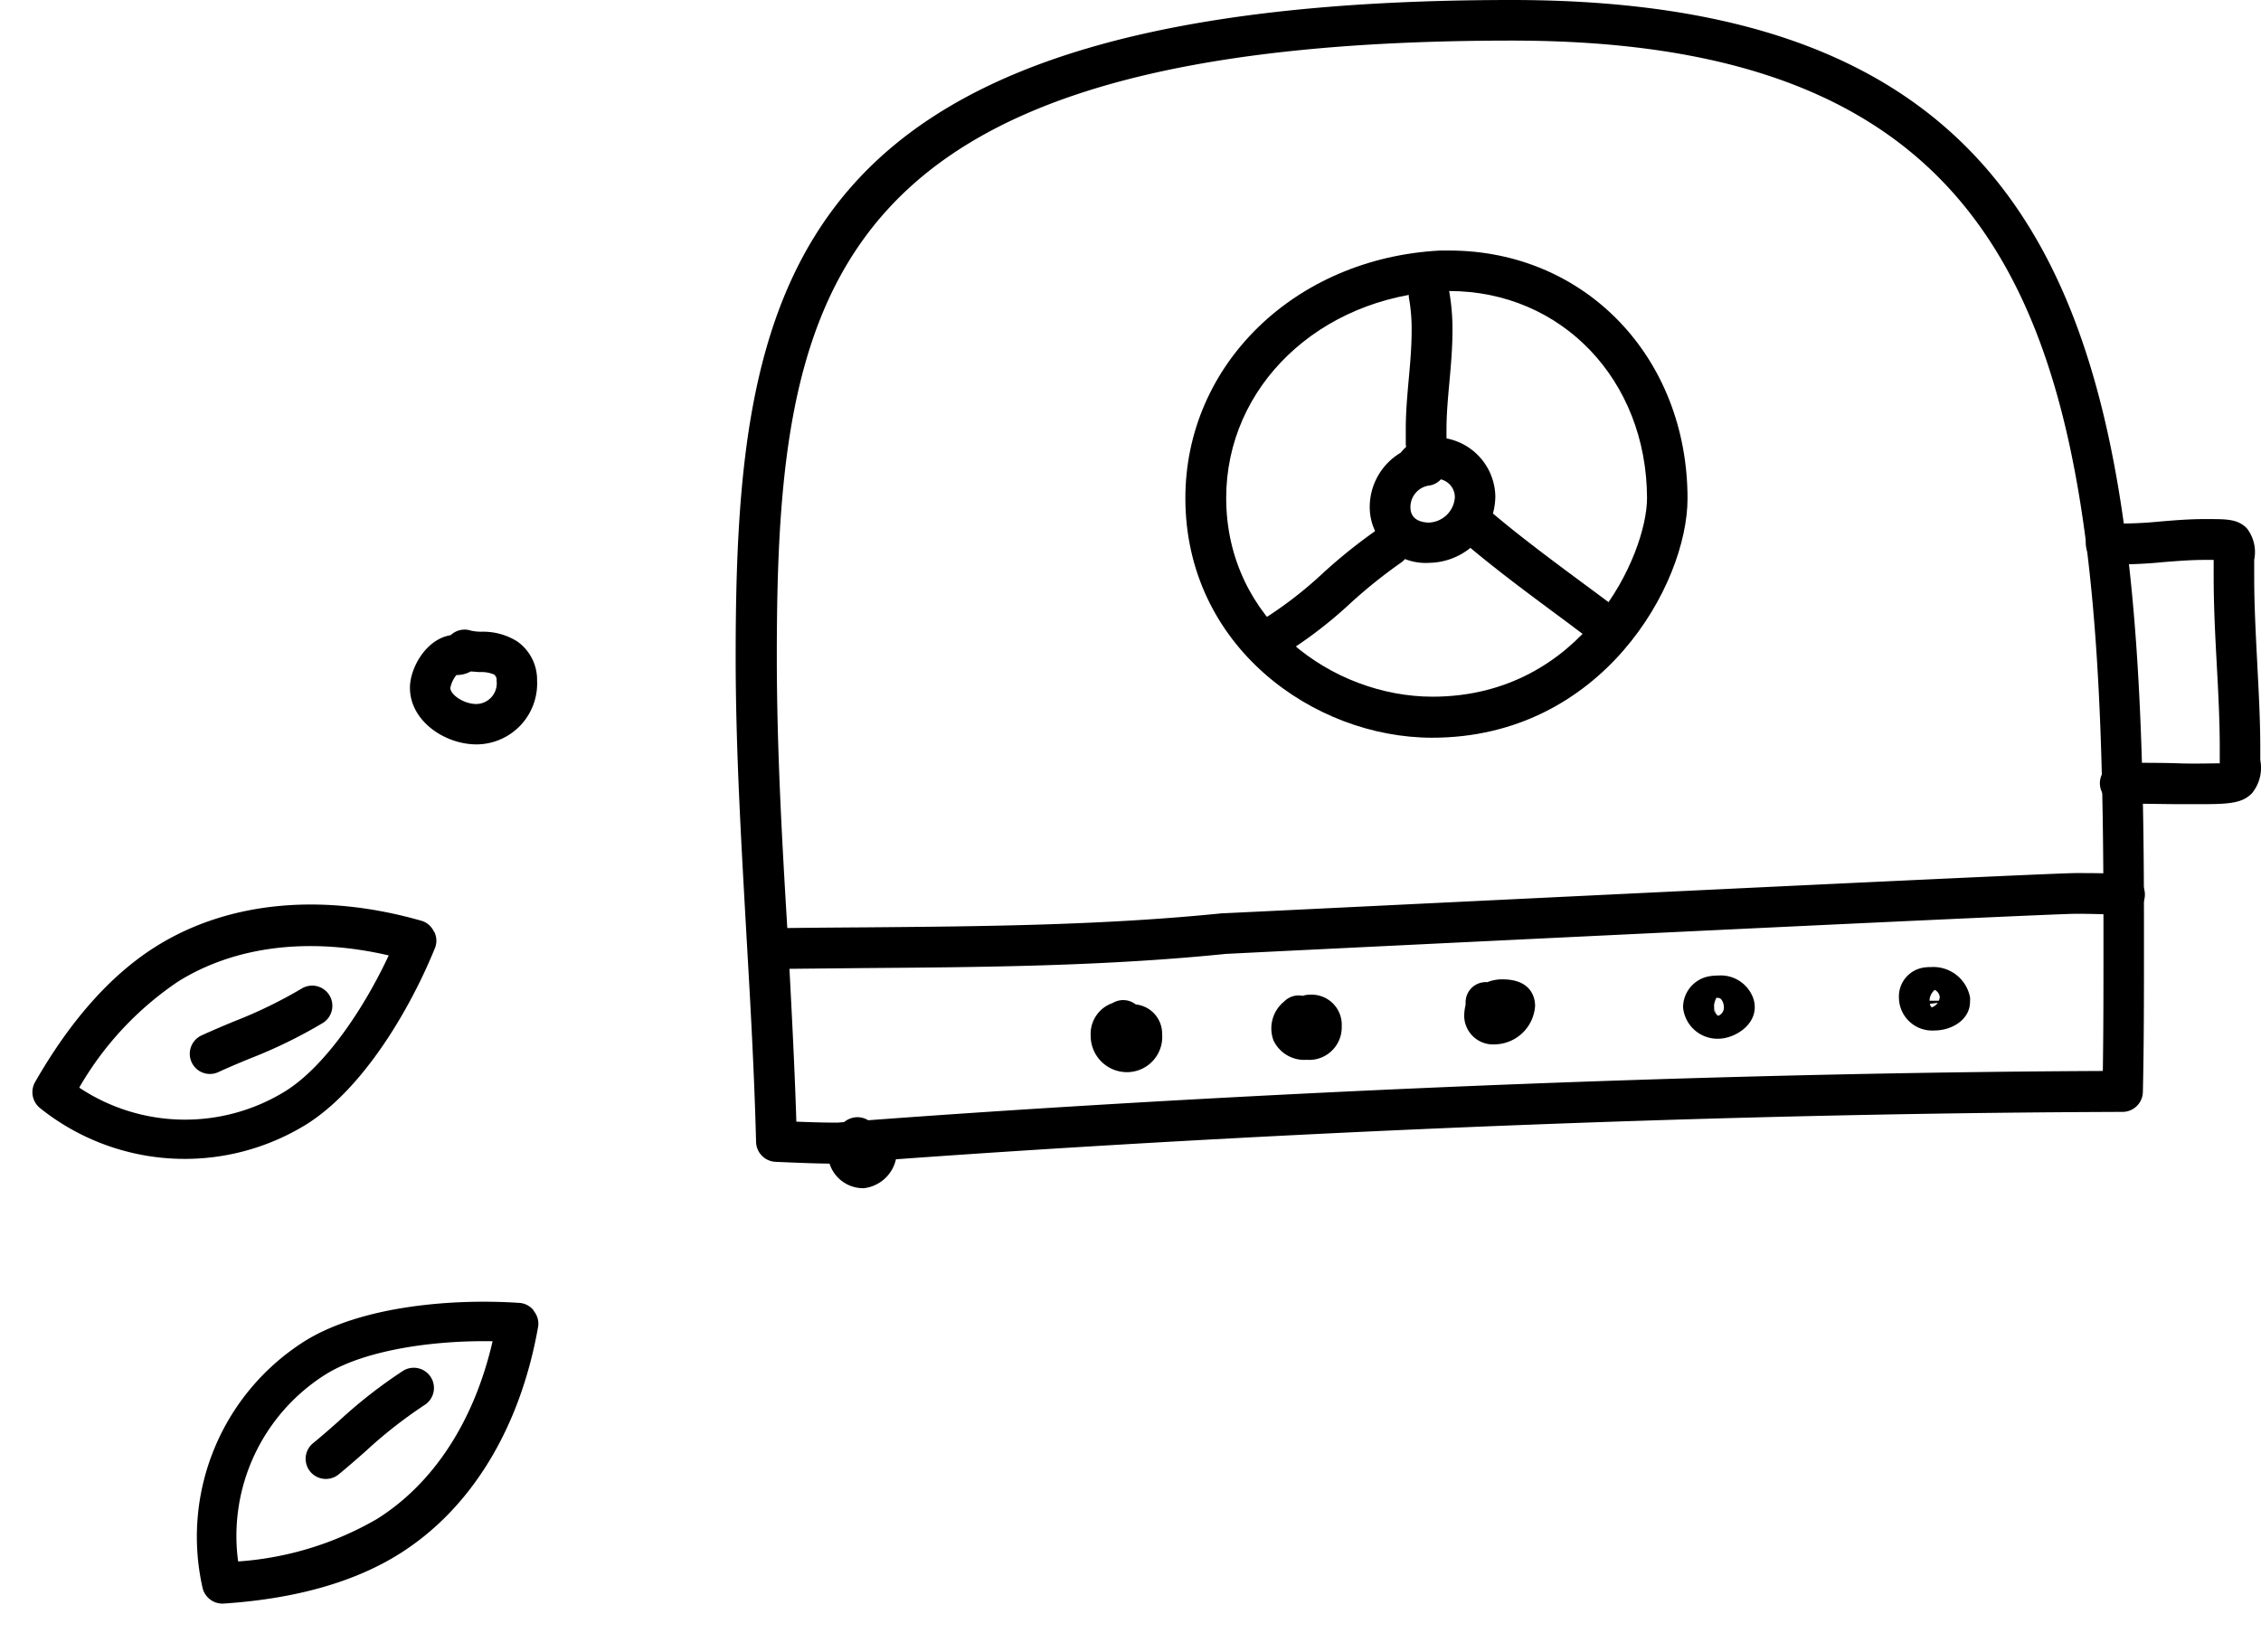 <svg xmlns="http://www.w3.org/2000/svg" width="208.246" height="152.222" viewBox="0 0 208.246 152.222">
  <g id="Group_9916" data-name="Group 9916" transform="translate(-718.537 -377.109)">
    <g id="Group_9908" data-name="Group 9908" transform="translate(3.794 31.439)">
      <path id="Path_16009" data-name="Path 16009" d="M846.65,413.63c-10.93,0-22.73-8.44-22.73-22.07,0-12.3,10.09-22.11,23.46-22.81h.84c12.51,0,21.95,9.83,21.95,22.85C870.17,399.49,862.31,413.63,846.65,413.63Zm1.57-41.15h-.63c-11.35.59-19.91,8.79-19.91,19.06,0,11.31,9.85,18.31,19,18.31,13.88,0,19.76-13.09,19.76-18.3-.03-10.86-7.85-19.07-18.22-19.07Z"/>
      <path id="Path_16010" data-name="Path 16010" d="M846.37,397.52a5.14,5.14,0,0,1-5.459-4.8c-.008-.117-.011-.234-.011-.351a5.829,5.829,0,0,1,2.86-5,3.621,3.621,0,0,1,3-1.41,5.549,5.549,0,0,1,5.708,5.387c0,.031,0,.062,0,.093A6.19,6.19,0,0,1,846.37,397.52Zm1.08-7.69a1.8,1.8,0,0,1-1.15.58,2,2,0,0,0-1.65,2c0,1.26,1.21,1.4,1.72,1.4a2.49,2.49,0,0,0,2.37-2.32A1.69,1.69,0,0,0,847.45,389.83Z"/>
      <path id="Path_16011" data-name="Path 16011" d="M846.09,388.34a1.87,1.87,0,0,1-1.87-1.77v-1.35c0-1.58.14-3.16.28-4.69s.26-3,.26-4.41a16.273,16.273,0,0,0-.22-2.84,1.88,1.88,0,0,1,3.673-.806q.016.078.027.156a19.815,19.815,0,0,1,.28,3.49c0,1.6-.14,3.2-.28,4.74s-.27,2.95-.27,4.36v1.13a1.88,1.88,0,0,1-1.753,2H846.2Z"/>
      <path id="Path_16012" data-name="Path 16012" d="M831.54,406.53a1.88,1.88,0,0,1-.92-3.52,36.8,36.8,0,0,0,6-4.57,49.248,49.248,0,0,1,5.07-4.05,1.875,1.875,0,0,1,2.08,3.12h0a46.358,46.358,0,0,0-4.67,3.75,39.776,39.776,0,0,1-6.64,5A1.9,1.9,0,0,1,831.54,406.53Z"/>
      <path id="Path_16013" data-name="Path 16013" d="M862.72,405.23a1.915,1.915,0,0,1-1.13-.37c-1-.72-1.92-1.43-2.89-2.15-3.26-2.41-6.63-4.9-9.68-7.55a1.88,1.88,0,1,1,2.352-2.933c.037.029.073.061.108.093,2.94,2.55,6.26,5,9.46,7.37l2.91,2.16a1.88,1.88,0,0,1-1.13,3.38Z"/>
      <path id="Path_16014" data-name="Path 16014" d="M791.94,452.87c-1.86,0-3.71-.08-5.76-.17a1.88,1.88,0,0,1-1.8-1.82c-.16-6.31-.52-12.73-.88-18.93-.47-8.42-1-17.13-1-25.78,0-35.42,5.13-60.5,71.49-60.5,54,0,58.22,35.39,58.22,85.38v1.51c0,4.87,0,9.26-.1,13.69a1.879,1.879,0,0,1-1.87,1.85c-61.95.2-117.62,4.72-118.17,4.76ZM788.09,449c1.31.05,2.55.09,3.78.09,2.39-.19,56.26-4.48,116.55-4.76.06-3.79.06-7.61.06-11.79v-1.51c0-49.3-3.79-81.62-54.46-81.62-63,0-67.73,22.47-67.73,56.74,0,8.54.49,17.2,1,25.57C787.58,437.4,787.91,443.23,788.09,449Z"/>
      <path id="Path_16015" data-name="Path 16015" d="M785.45,434.94a1.88,1.88,0,0,1,0-3.75c3-.05,6-.07,9-.09,10.72-.09,21.8-.18,32.8-1.29.37,0,75.61-3.71,78.72-3.71,1.36,0,2.8,0,4.52.1a1.881,1.881,0,0,1-.15,3.76h0c-1.67-.07-3.06-.11-4.37-.11-3,0-77.87,3.66-78.37,3.7-11.14,1.13-22.31,1.22-33.12,1.3Z"/>
      <path id="Path_16016" data-name="Path 16016" d="M794.31,455.13a3.259,3.259,0,0,1-3.319-3.2v-.061a3.389,3.389,0,0,1,1.23-2.55,1.921,1.921,0,0,1,1.5-.73,1.87,1.87,0,0,1,1.32.55,2.58,2.58,0,0,1,2.3,2.7A3.431,3.431,0,0,1,794.31,455.13Zm-2.47-4.67"/>
      <path id="Path_16017" data-name="Path 16017" d="M818.59,444.44a3.341,3.341,0,0,1-3.39-3.29v-.07a3,3,0,0,1,2-3l.15-.08a1.881,1.881,0,0,1,2,.2,2.711,2.711,0,0,1,2.43,2.73,3.25,3.25,0,0,1-2.979,3.5C818.731,444.436,818.66,444.439,818.59,444.44Z"/>
      <path id="Path_16018" data-name="Path 16018" d="M835.11,443.3a3.129,3.129,0,0,1-3.08-1.8,3.187,3.187,0,0,1,1-3.58,1.859,1.859,0,0,1,1.7-.51,1.649,1.649,0,0,1,.59-.1,2.77,2.77,0,0,1,2.994,2.527,2.915,2.915,0,0,1,.006.373,3,3,0,0,1-2.9,3.1Q835.264,443.31,835.11,443.3Z"/>
      <path id="Path_16019" data-name="Path 16019" d="M852.45,441.88a2.66,2.66,0,0,1-2.843-2.463c0-.059-.007-.118-.007-.177a4.5,4.5,0,0,1,.13-1V438a1.86,1.86,0,0,1,1.865-1.855c.045,0,.09,0,.135.005a3.666,3.666,0,0,1,1.4-.26c2.66,0,3,1.71,3,2.44A3.79,3.79,0,0,1,852.45,441.88Z"/>
      <path id="Path_16020" data-name="Path 16020" d="M873,441.36a3.181,3.181,0,0,1-3.24-2.9,2.909,2.909,0,0,1,2.4-2.85,4.424,4.424,0,0,1,.82-.07,3.18,3.18,0,0,1,3.28,2.2,2.7,2.7,0,0,1,.1.68C876.39,440.22,874.4,441.36,873,441.36Zm-.28-2.42a.842.842,0,0,0,.27.31.81.81,0,0,0,.53-.79c0-.31-.17-.86-.52-.86a.678.678,0,0,0-.18,0,2.466,2.466,0,0,0-.21.66Zm-.11-.65a.565.565,0,0,0,0,.13,1.289,1.289,0,0,0,0,.34.839.839,0,0,0,.06.17Z"/>
      <path id="Path_16021" data-name="Path 16021" d="M892.9,440.6a3.06,3.06,0,0,1-3.253-2.853c0-.069-.007-.138-.007-.207a2.689,2.689,0,0,1,2.25-2.73,3.984,3.984,0,0,1,.69-.05,3.44,3.44,0,0,1,3.61,2.79,2.043,2.043,0,0,1,0,.35C896.22,439.59,894.53,440.6,892.9,440.6Zm.32-2.55-.73.1a.55.55,0,0,0,.17.32,1.111,1.111,0,0,0,.56-.42Zm-.28-1.19a1.339,1.339,0,0,0-.48,1h.85a.794.794,0,0,0,.09-.36.831.831,0,0,0-.46-.64Z"/>
      <path id="Path_16022" data-name="Path 16022" d="M917.74,419.75h-2.37c-1.41,0-3.16-.05-5.34-.05a1.88,1.88,0,0,1,0-3.76h0c2.2,0,4,0,5.4.05s3,0,3.76,0v-1.41c0-2.56-.14-5.21-.28-7.78s-.28-5.31-.28-8v-1.55h-.87c-1.23,0-2.45.1-3.74.2a39.789,39.789,0,0,1-5.28.19,1.88,1.88,0,1,1-.007-3.76,1.851,1.851,0,0,1,.2.01,38.7,38.7,0,0,0,4.79-.18c1.31-.11,2.66-.22,4-.22h.42c1.7,0,2.73,0,3.55.86a3.56,3.56,0,0,1,.67,2.89v1.56c0,2.57.14,5.22.27,7.78s.29,5.32.29,8v1.11a3.71,3.71,0,0,1-.76,3.05C921.34,419.58,920.33,419.75,917.74,419.75Z"/>
    </g>
    <g id="Group_9909" data-name="Group 9909" transform="matrix(-0.53, -0.848, 0.848, -0.53, 942.595, 1462.693)">
      <path id="Path_16024" data-name="Path 16024" d="M945.45,373.77h-.2A1.82,1.82,0,0,1,944,373c-3.61-5-7.47-12.5-7.47-18.62a21.321,21.321,0,0,1,14.28-20,1.88,1.88,0,0,1,2.26.87c3.12,5.81,4.7,11.23,4.7,16.11,0,7.84-3.92,15.64-11,22A1.829,1.829,0,0,1,945.45,373.77Zm5-35.31a17.581,17.581,0,0,0-10.3,15.92c0,4.32,2.63,10.18,5.56,14.69,5.33-5.32,8.24-11.55,8.24-17.74a29.543,29.543,0,0,0-3.45-12.87Z"/>
      <path id="Path_16025" data-name="Path 16025" d="M945.51,362.49a1.86,1.86,0,0,1-1.86-1.86,44.848,44.848,0,0,1,.79-7.49c.17-1,.34-2.05.47-3.07a1.85,1.85,0,0,1,2.061-1.611h.009a1.87,1.87,0,0,1,1.62,2.07c-.14,1.07-.31,2.14-.49,3.22a42.387,42.387,0,0,0-.74,6.88A1.86,1.86,0,0,1,945.51,362.49Z"/>
    </g>
    <g id="Group_9910" data-name="Group 9910" transform="matrix(0.53, 0.848, -0.848, 0.53, 763.035, 490.387)">
      <path id="Path_16024-2" data-name="Path 16024" d="M8.92.007h-.2a1.82,1.82,0,0,0-1.25.77C3.86,5.777,0,13.277,0,19.4a21.321,21.321,0,0,0,14.28,20,1.88,1.88,0,0,0,2.26-.87c3.12-5.81,4.7-11.23,4.7-16.11,0-7.84-3.92-15.64-11-22A1.829,1.829,0,0,0,8.92.007Zm5,35.31A17.581,17.581,0,0,1,3.62,19.4c0-4.32,2.63-10.18,5.56-14.69,5.33,5.32,8.24,11.55,8.24,17.74a29.543,29.543,0,0,1-3.45,12.87Z" transform="translate(0 0)"/>
      <path id="Path_16025-2" data-name="Path 16025" d="M1.86,0A1.86,1.86,0,0,0,0,1.86,44.848,44.848,0,0,0,.79,9.35c.17,1,.34,2.05.47,3.07a1.85,1.85,0,0,0,2.061,1.611H3.33a1.87,1.87,0,0,0,1.62-2.07c-.14-1.07-.31-2.14-.49-3.22a42.387,42.387,0,0,1-.74-6.88A1.86,1.86,0,0,0,1.86,0Z" transform="translate(7.12 11.287)"/>
    </g>
    <path id="Path_16026" data-name="Path 16026" d="M954.34,439.24c-2.9,0-6.13-2.14-6.13-5.22,0-1.81,1.48-4.48,3.75-4.84a1.86,1.86,0,0,1,1.87-.42,4.254,4.254,0,0,0,1,.1,5.891,5.891,0,0,1,3.27.9,4.321,4.321,0,0,1,1.82,3.6,5.611,5.611,0,0,1-5.333,5.874C954.5,439.237,954.422,439.24,954.34,439.24Zm-.53-6.72a2.649,2.649,0,0,1-1.32.33,2.773,2.773,0,0,0-.56,1.18c0,.62,1.21,1.49,2.41,1.49a1.909,1.909,0,0,0,1.866-1.953,2.072,2.072,0,0,0-.016-.207.58.58,0,0,0-.26-.57,2.994,2.994,0,0,0-1.29-.21Z" transform="translate(-191.916 6.444)"/>
  </g>
</svg>
